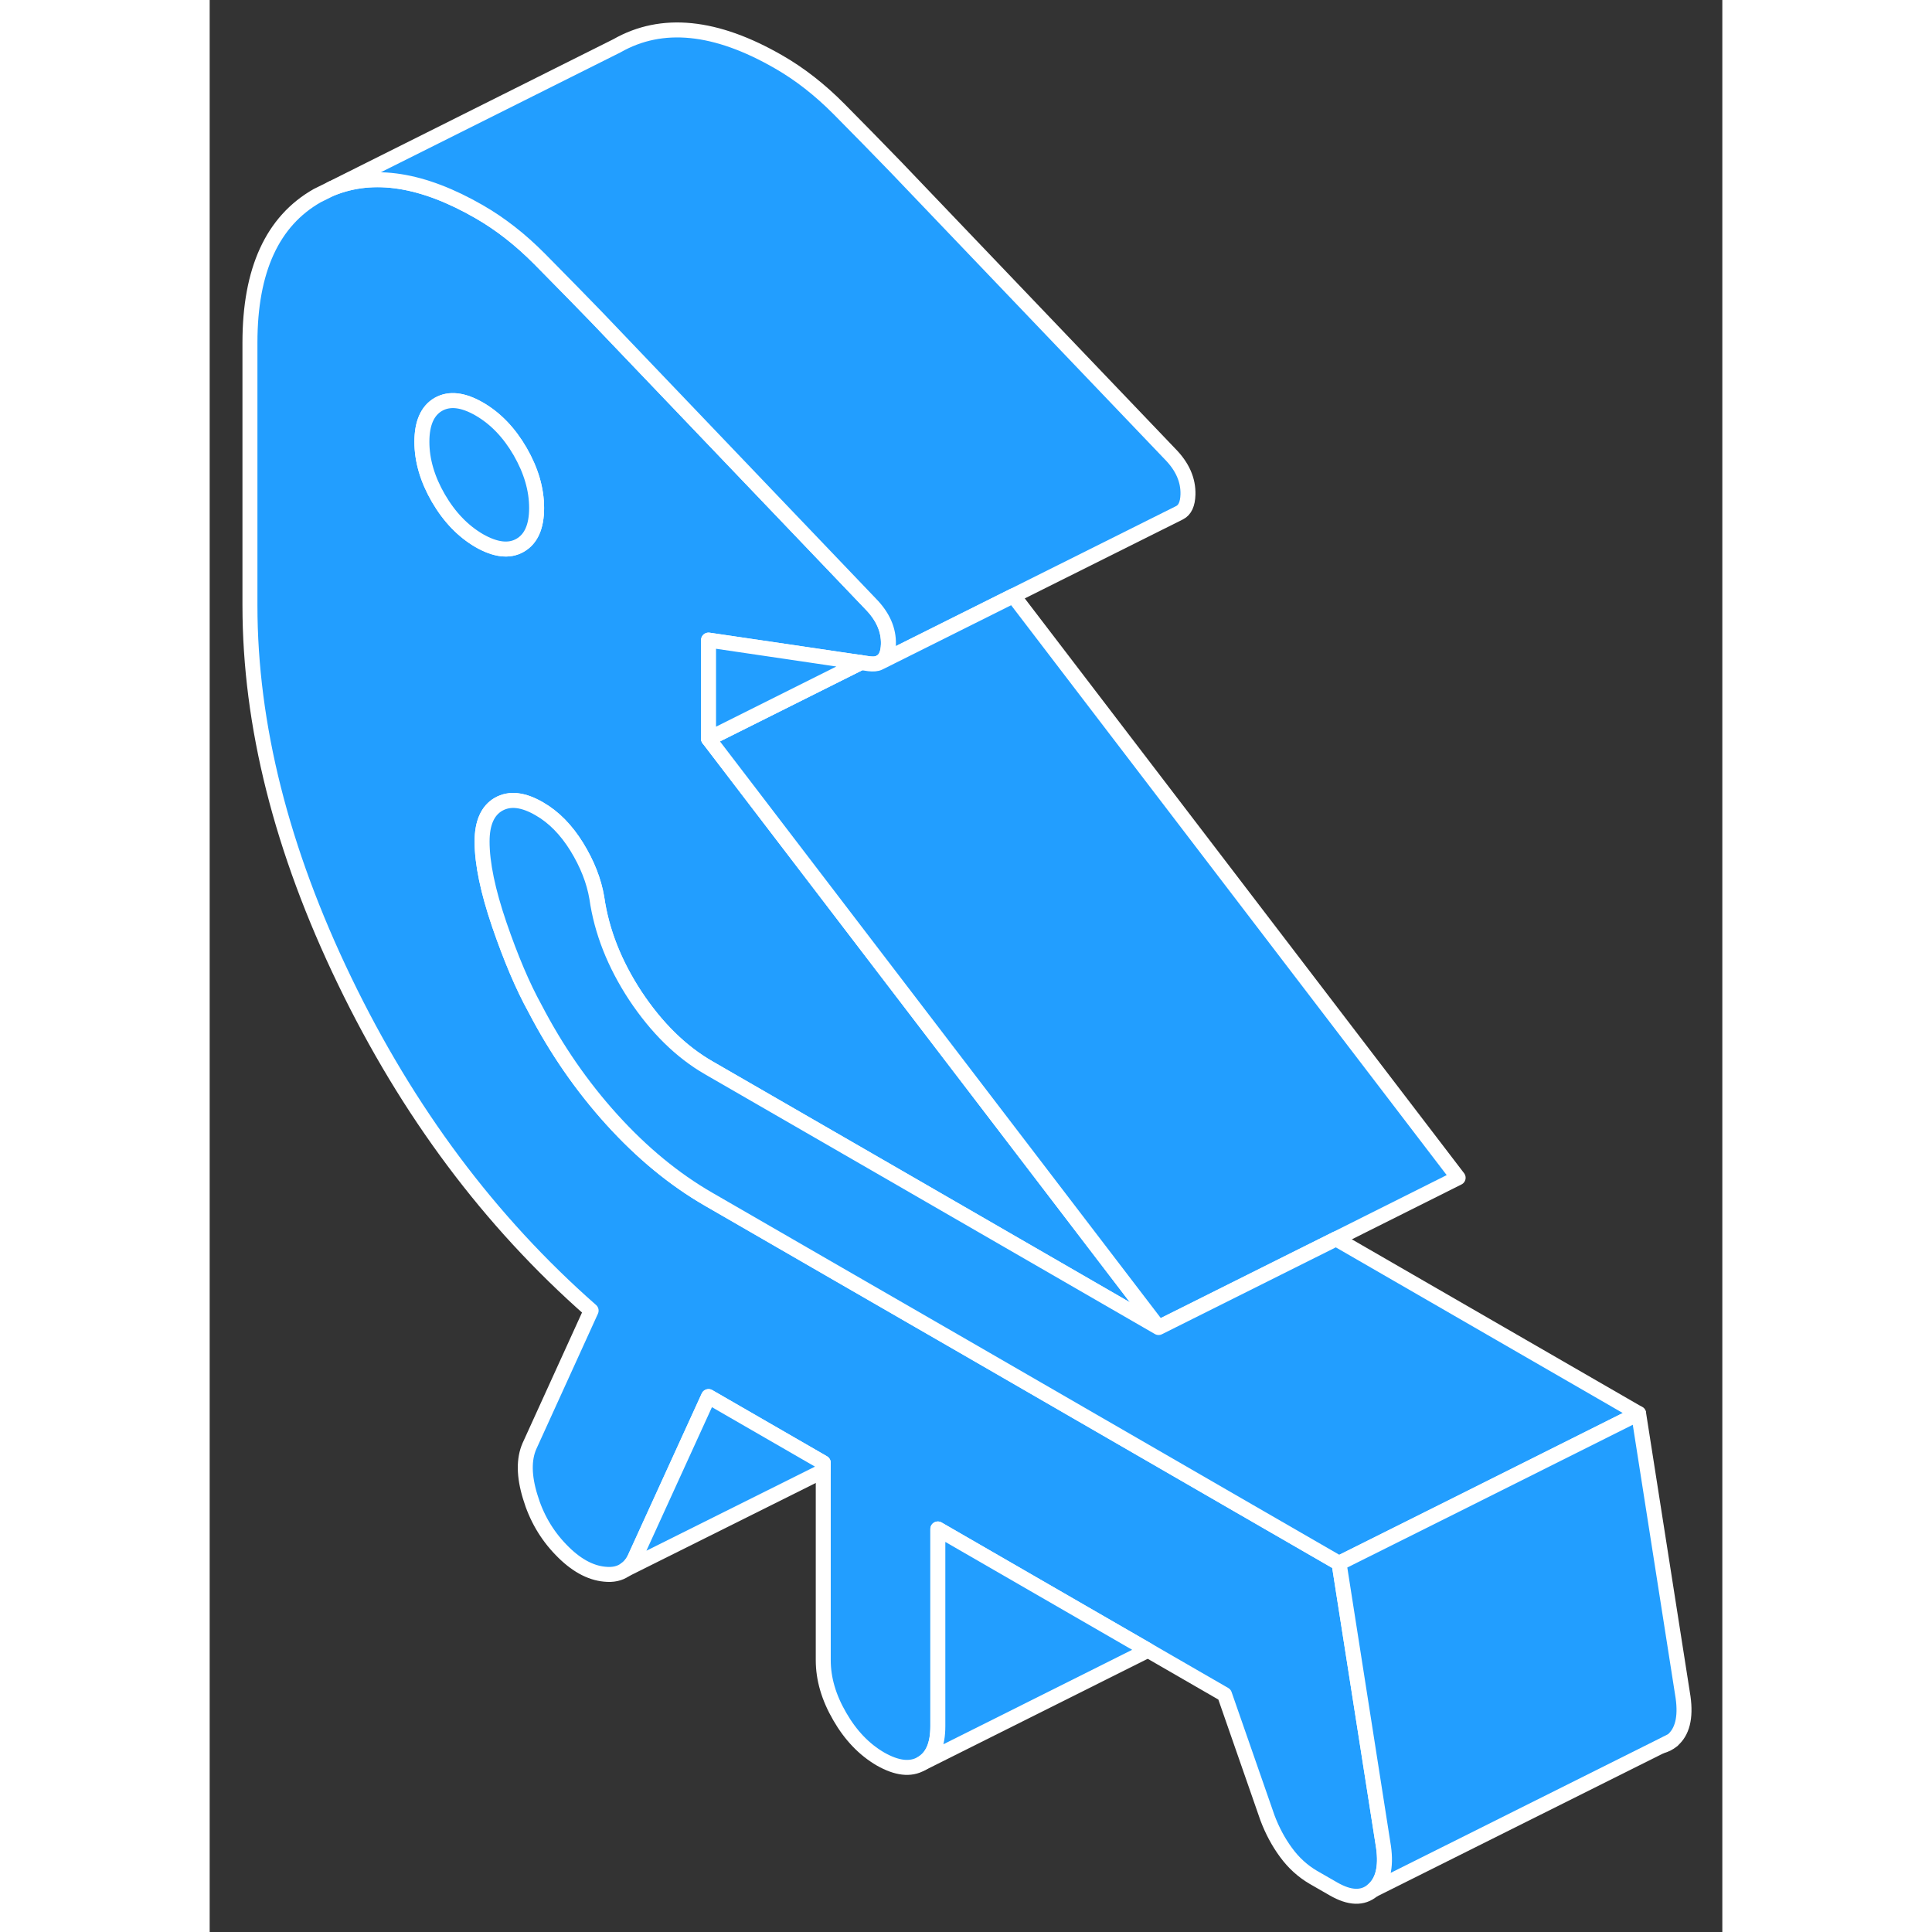 <svg width="48" height="48" viewBox="0 0 101 129" fill="#229EFF" xmlns="http://www.w3.org/2000/svg" stroke-width="1px" stroke-linecap="round" stroke-linejoin="round"><rect x="0" y="0" width="101" height="129" fill="#333333" stroke="none"/><path d="M96.93 116.579C97.19 116.519 97.44 116.399 97.66 116.209L96.93 116.579Z" stroke="white" stroke-linejoin="round"/><path d="M78.379 123.329L75.409 104.379L68.619 100.459L60.969 96.039L50.289 89.869L42.019 85.099L33.309 80.069C31.019 78.749 28.859 76.969 26.849 74.749C24.839 72.529 23.139 70.059 21.729 67.349C20.899 65.849 20.109 63.979 19.339 61.739C18.579 59.509 18.189 57.659 18.189 56.189C18.189 54.949 18.559 54.119 19.289 53.699C20.029 53.279 20.939 53.379 22.019 54.009C22.979 54.559 23.809 55.409 24.509 56.539C25.209 57.679 25.659 58.819 25.849 59.949C26.169 62.189 27.029 64.369 28.429 66.499C29.839 68.619 31.459 70.219 33.309 71.289L45.179 78.139L63.359 88.639L33.309 49.329V42.739L39.419 43.639L42.049 44.029L43.489 44.239L44.029 44.319C44.299 44.349 44.539 44.339 44.709 44.249L44.829 44.189C45.139 43.989 45.3 43.609 45.319 43.029C45.349 42.059 44.949 41.149 44.119 40.309L25.849 21.189C24.789 20.099 23.75 19.029 22.689 17.959C22.47 17.729 22.239 17.509 22.019 17.279C20.749 15.999 19.41 14.949 18 14.139C14.22 11.959 10.94 11.449 8.139 12.589L7.189 13.059C4.189 14.759 2.689 18.039 2.689 22.869V40.429C2.689 48.409 4.799 56.769 9.009 65.489C13.22 74.219 18.699 81.559 25.469 87.509L21.349 96.559C20.969 97.429 20.979 98.559 21.399 99.929C21.809 101.309 22.499 102.489 23.459 103.479C24.409 104.469 25.389 105.019 26.369 105.109C26.919 105.169 27.369 105.069 27.729 104.819L27.759 104.799C28.04 104.609 28.269 104.319 28.429 103.939L33.309 93.249L40.969 97.669V110.849C40.969 112.089 41.33 113.339 42.069 114.609C42.8 115.879 43.709 116.819 44.789 117.449C45.879 118.069 46.789 118.179 47.519 117.759C48.259 117.339 48.619 116.509 48.619 115.259V102.089L62.649 110.189L67.76 113.139L70.629 121.379C70.95 122.229 71.359 122.999 71.869 123.689C72.379 124.389 72.99 124.939 73.689 125.349L75.029 126.119C76.119 126.749 76.989 126.779 77.659 126.209C78.329 125.649 78.57 124.689 78.379 123.329ZM15.269 33.259C14.539 31.999 14.169 30.739 14.169 29.499C14.169 28.259 14.539 27.419 15.269 26.999C16.009 26.579 16.919 26.689 18 27.309C19.09 27.939 19.999 28.889 20.729 30.149C21.459 31.419 21.829 32.669 21.829 33.919C21.829 35.169 21.459 35.989 20.729 36.409C19.999 36.829 19.09 36.719 18 36.099C16.919 35.469 16.009 34.529 15.269 33.259Z" stroke="white" stroke-linejoin="round"/><path d="M21.83 33.919C21.83 35.159 21.46 35.989 20.73 36.409C20 36.829 19.09 36.719 18 36.099C16.92 35.469 16.01 34.529 15.27 33.259C14.54 31.999 14.17 30.739 14.17 29.499C14.17 28.259 14.54 27.419 15.27 26.999C16.01 26.579 16.92 26.689 18 27.309C19.09 27.939 20 28.889 20.73 30.149C21.46 31.419 21.83 32.669 21.83 33.919Z" stroke="white" stroke-linejoin="round"/><path d="M65.32 33.029C65.3 33.65 65.12 34.049 64.77 34.229L64.71 34.26L53.66 39.779L44.83 44.19C45.14 43.989 45.3 43.609 45.32 43.029C45.35 42.059 44.95 41.15 44.12 40.309L25.85 21.189C24.79 20.099 23.75 19.029 22.69 17.959C22.47 17.73 22.24 17.509 22.02 17.279C20.75 15.999 19.41 14.95 18 14.139C14.22 11.96 10.94 11.45 8.14 12.589L27.19 3.059C30.19 1.349 33.79 1.709 38 4.139C39.41 4.949 40.75 5.999 42.02 7.279C43.3 8.569 44.57 9.869 45.85 11.19L64.12 30.309C64.95 31.149 65.35 32.059 65.32 33.029Z" stroke="white" stroke-linejoin="round"/><path d="M83.36 78.639L75.21 82.719L63.36 88.639L33.31 49.329L43.49 44.239L44.029 44.319C44.3 44.349 44.539 44.339 44.709 44.249L44.83 44.189L53.66 39.779L83.36 78.639Z" stroke="white" stroke-linejoin="round"/><path d="M95.409 94.38L83.179 100.5L75.409 104.38L68.619 100.46L60.969 96.04L50.289 89.87L42.019 85.1L33.309 80.07C31.019 78.75 28.859 76.97 26.849 74.75C24.839 72.53 23.139 70.059 21.729 67.35C20.899 65.85 20.109 63.98 19.339 61.739C18.579 59.51 18.189 57.66 18.189 56.19C18.189 54.95 18.559 54.12 19.289 53.7C20.029 53.28 20.939 53.38 22.019 54.01C22.979 54.56 23.809 55.41 24.509 56.539C25.209 57.679 25.659 58.82 25.849 59.95C26.169 62.19 27.029 64.37 28.429 66.5C29.839 68.62 31.459 70.219 33.309 71.29L45.179 78.14L63.359 88.64L75.209 82.719L95.409 94.38Z" stroke="white" stroke-linejoin="round"/><path d="M97.659 116.209L96.929 116.579L77.659 126.209C78.329 125.649 78.569 124.689 78.379 123.329L75.409 104.379L83.179 100.499L95.409 94.379L98.379 113.329C98.569 114.689 98.329 115.649 97.659 116.209Z" stroke="white" stroke-linejoin="round"/><path d="M62.65 110.189L47.52 117.759C48.26 117.339 48.62 116.509 48.62 115.259V102.089L62.65 110.189Z" stroke="white" stroke-linejoin="round"/><path d="M40.97 97.669V98.21L27.76 104.799C28.04 104.609 28.27 104.32 28.43 103.94L33.31 93.249L40.97 97.669Z" stroke="white" stroke-linejoin="round"/><path d="M43.49 44.239L33.31 49.329V42.739L39.42 43.639L42.05 44.029L43.49 44.239Z" stroke="white" stroke-linejoin="round"/></svg>